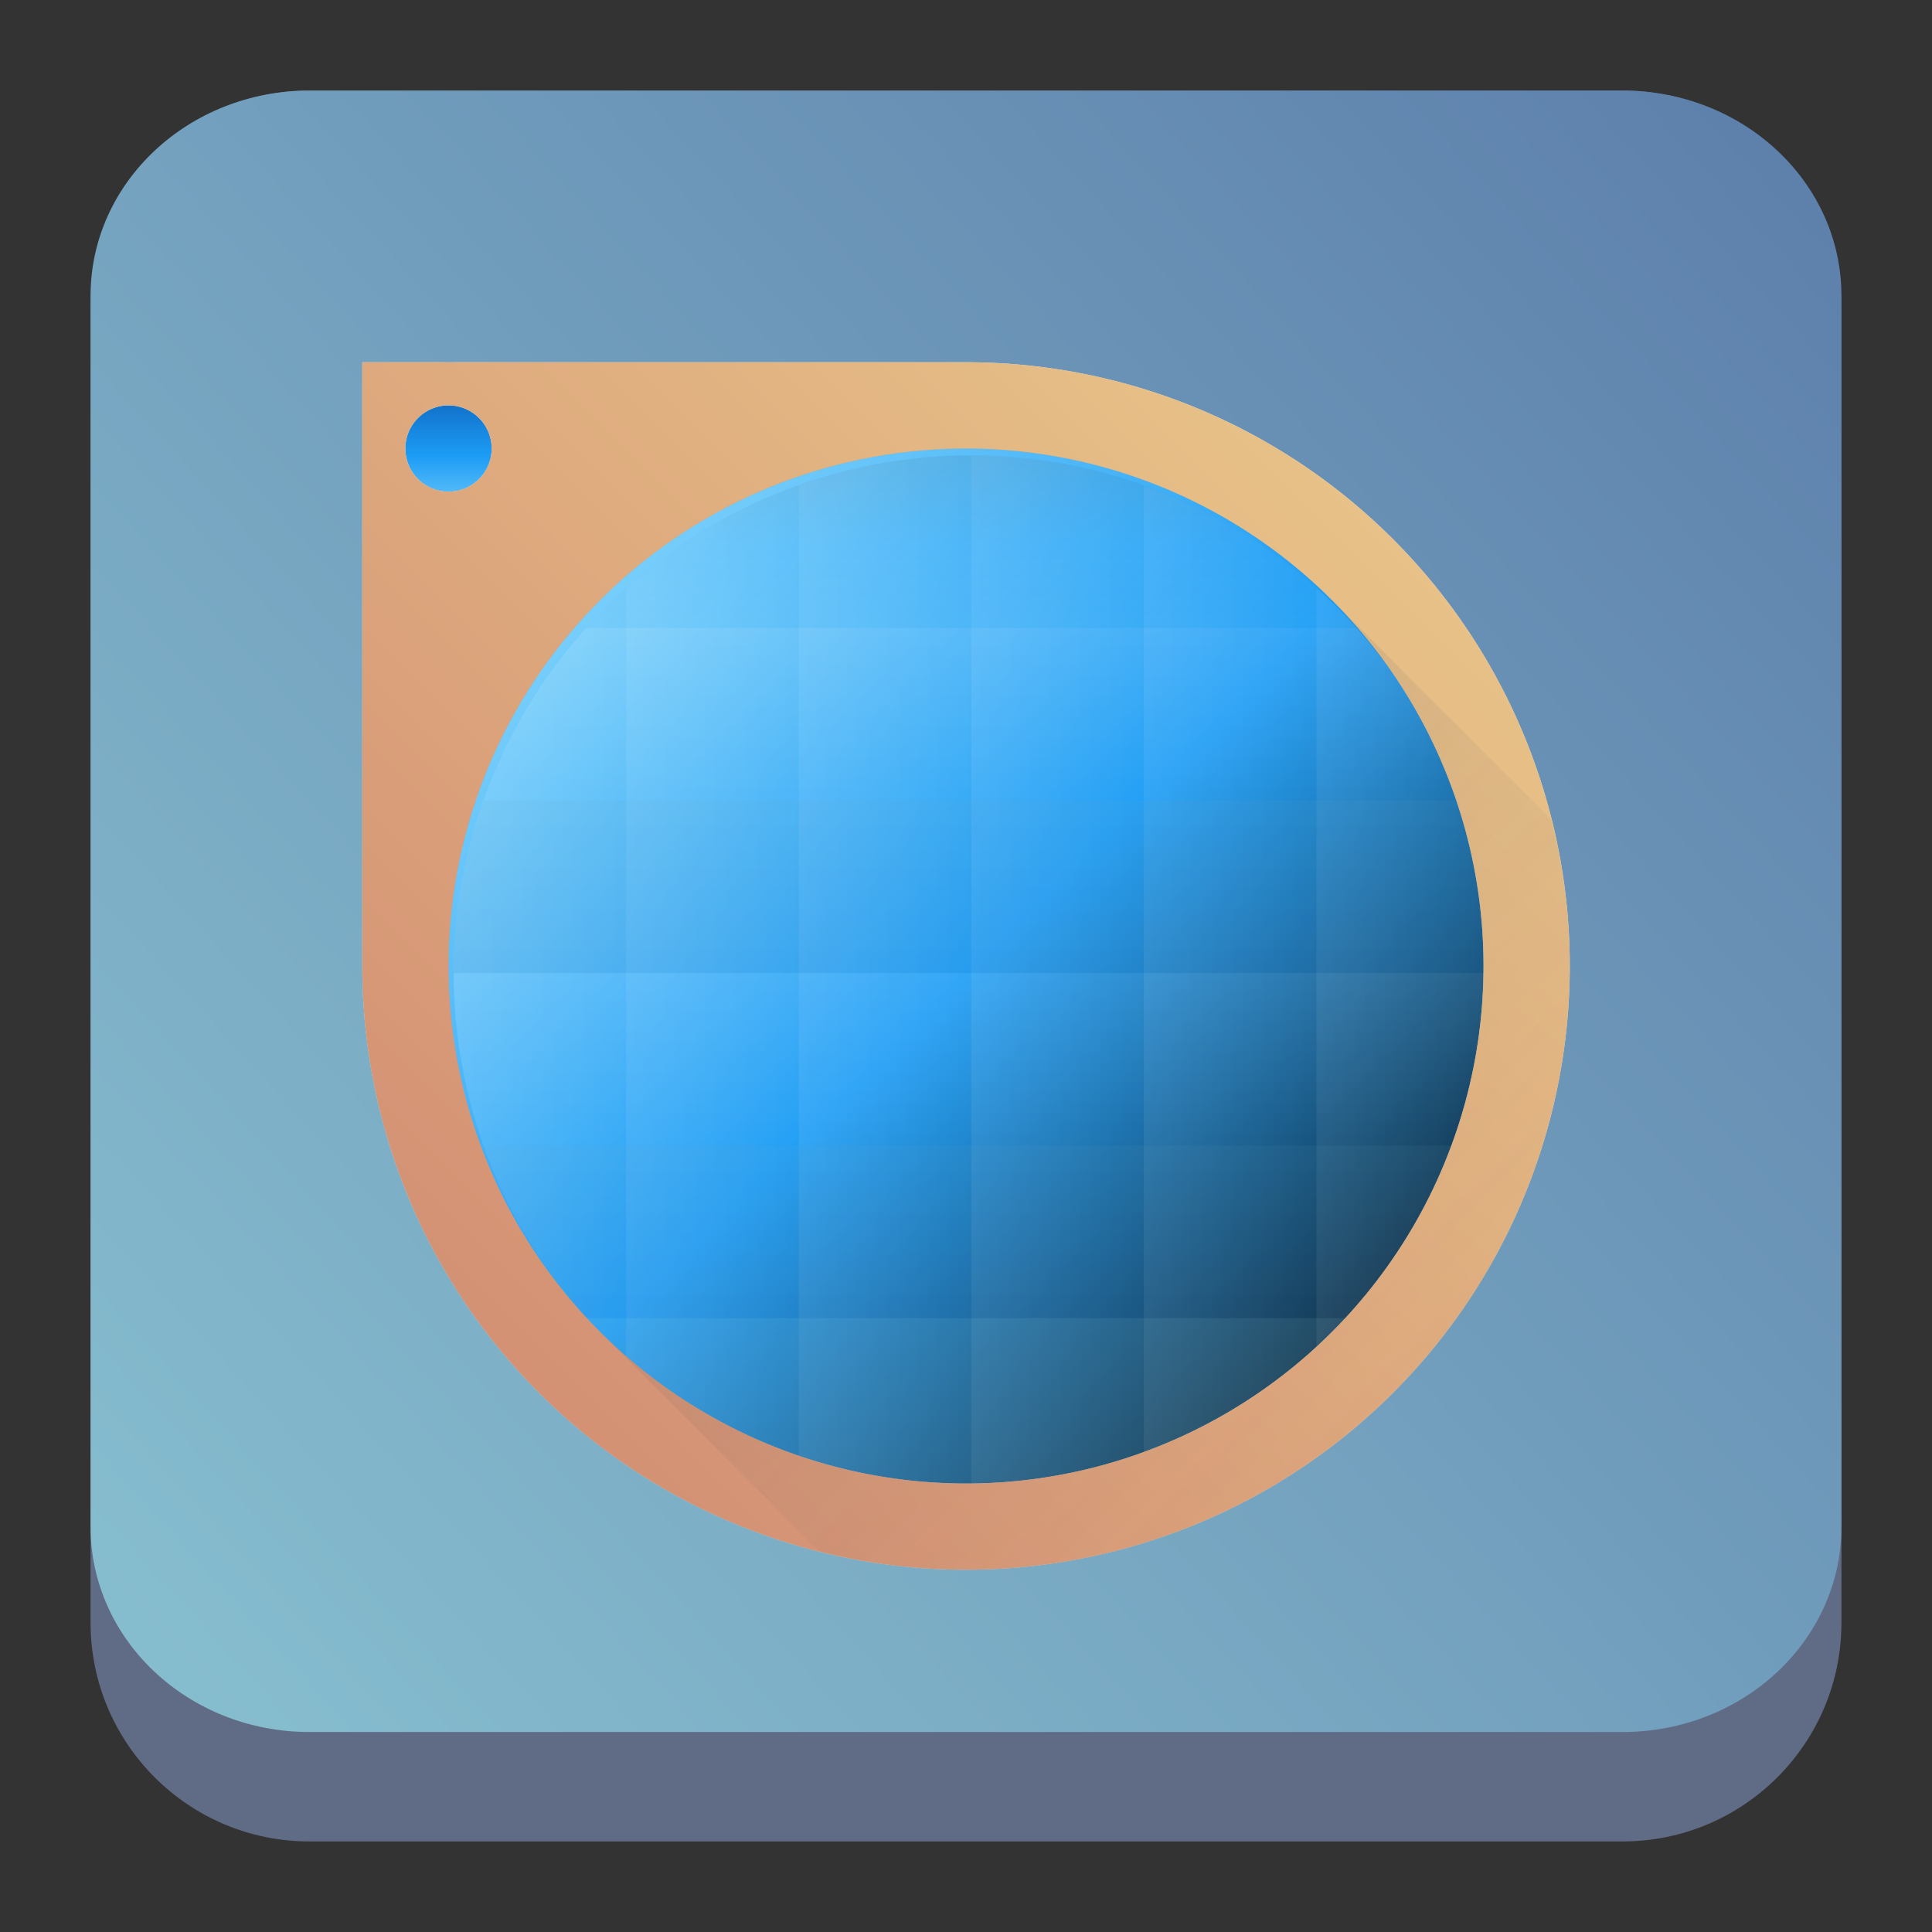 <?xml version="1.0" encoding="UTF-8" standalone="no"?>
<!-- Created with Inkscape (http://www.inkscape.org/) -->

<svg
   width="64"
   version="1.1"
   height="64"
   viewBox="0 0 64 64"
   id="svg60"
   sodipodi:docname="applications-graphics.svg"
   inkscape:version="1.2.1 (9c6d41e410, 2022-07-14)"
   xmlns:inkscape="http://www.inkscape.org/namespaces/inkscape"
   xmlns:sodipodi="http://sodipodi.sourceforge.net/DTD/sodipodi-0.dtd"
   xmlns:xlink="http://www.w3.org/1999/xlink"
   xmlns="http://www.w3.org/2000/svg"
   xmlns:svg="http://www.w3.org/2000/svg">
  <rect x="0" y="0" width="64" height="64" fill="#333333" stroke="none"/>
  <sodipodi:namedview
     id="namedview62"
     pagecolor="#ffffff"
     bordercolor="#666666"
     borderopacity="1.0"
     inkscape:showpageshadow="2"
     inkscape:pageopacity="0.0"
     inkscape:pagecheckerboard="0"
     inkscape:deskcolor="#d1d1d1"
     showgrid="false"
     inkscape:zoom="7.375"
     inkscape:cx="37.491525"
     inkscape:cy="37.762712"
     inkscape:window-width="1920"
     inkscape:window-height="1002"
     inkscape:window-x="0"
     inkscape:window-y="0"
     inkscape:window-maximized="1"
     inkscape:current-layer="layer1" />
  <defs
     id="defs5455">
    <linearGradient
       inkscape:collect="always"
       id="linearGradient3798">
      <stop
         style="stop-color:#000000;stop-opacity:1"
         id="stop3792" />
      <stop
         offset="0.5"
         style="stop-color:#1c9cf5"
         id="stop3794" />
      <stop
         offset="1"
         style="stop-color:#9ae1fd"
         id="stop3796" />
    </linearGradient>
    <linearGradient
       inkscape:collect="always"
       id="linearGradient3790">
      <stop
         style="stop-color:#d08770;stop-opacity:1;"
         id="stop3786"
         offset="0" />
      <stop
         offset="1"
         style="stop-color:#ebcb8b;stop-opacity:1;"
         id="stop3788" />
    </linearGradient>
    <linearGradient
       inkscape:collect="always"
       id="linearGradient4508">
      <stop
         style="stop-color:#ffffff"
         id="stop4510" />
      <stop
         offset="1"
         style="stop-color:#ffffff;stop-opacity:0"
         id="stop4512" />
    </linearGradient>
    <linearGradient
       inkscape:collect="always"
       id="linearGradient4496">
      <stop
         style="stop-color:#b83564"
         id="stop4498" />
      <stop
         offset="0.5"
         style="stop-color:#ff6a5a"
         id="stop4504" />
      <stop
         offset="1"
         style="stop-color:#ffb350"
         id="stop4500" />
    </linearGradient>
    <linearGradient
       inkscape:collect="always"
       id="linearGradient4303">
      <stop
         style="stop-color:#c6cdd1"
         id="stop4305" />
      <stop
         offset="1"
         style="stop-color:#e0e5e7"
         id="stop4307" />
    </linearGradient>
    <linearGradient
       inkscape:collect="always"
       id="linearGradient4410">
      <stop
         style="stop-color:#383e51"
         id="stop4412" />
      <stop
         offset="1"
         style="stop-color:#655c6f;stop-opacity:0"
         id="stop4414" />
    </linearGradient>
    <linearGradient
       inkscape:collect="always"
       id="linearGradient4143">
      <stop
         style="stop-color:#0a54ac"
         id="stop4145" />
      <stop
         offset="0.5"
         style="stop-color:#1c9cf5"
         id="stop4270" />
      <stop
         offset="1"
         style="stop-color:#9ae1fd"
         id="stop4147" />
    </linearGradient>
    <linearGradient
       inkscape:collect="always"
       xlink:href="#linearGradient22063-0"
       id="linearGradient22065-6"
       x1="-22"
       y1="5.111"
       x2="-6.444"
       y2="-9.111"
       gradientUnits="userSpaceOnUse"
       gradientTransform="matrix(3.625,0,0,3.625,467.321,555.048)" />
    <linearGradient
       inkscape:collect="always"
       id="linearGradient22063-0">
      <stop
         style="stop-color:#88c0d0;stop-opacity:1;"
         offset="0"
         id="stop22059-6" />
      <stop
         style="stop-color:#5e81ac;stop-opacity:1;"
         offset="1"
         id="stop22061-2" />
    </linearGradient>
    <linearGradient
       inkscape:collect="always"
       xlink:href="#linearGradient4143"
       id="linearGradient4481-5"
       y1="517.798"
       y2="521.798"
       x2="0"
       gradientUnits="userSpaceOnUse"
       gradientTransform="matrix(1.429,0,0,1.429,-155.671,-211.91)" />
    <linearGradient
       inkscape:collect="always"
       xlink:href="#linearGradient4303"
       id="linearGradient291-2"
       gradientUnits="userSpaceOnUse"
       y1="31"
       x2="0"
       y2="2"
       gradientTransform="matrix(1.429,0,0,1.429,393.714,524.941)" />
    <linearGradient
       inkscape:collect="always"
       xlink:href="#linearGradient4508"
       id="linearGradient4514-2"
       y1="529.798"
       y2="535.798"
       x2="0"
       gradientUnits="userSpaceOnUse"
       gradientTransform="rotate(-90,398.071,532.298)" />
    <linearGradient
       inkscape:collect="always"
       xlink:href="#linearGradient4508"
       id="linearGradient4518-9"
       y1="529.798"
       y2="535.798"
       gradientUnits="userSpaceOnUse"
       x2="0"
       gradientTransform="rotate(-90,396.071,534.298)" />
    <linearGradient
       inkscape:collect="always"
       xlink:href="#linearGradient4508"
       id="linearGradient4524-3"
       y1="529.798"
       y2="535.798"
       gradientUnits="userSpaceOnUse"
       x2="0"
       gradientTransform="matrix(0,1,1,0,-126.227,129.227)" />
    <linearGradient
       inkscape:collect="always"
       xlink:href="#linearGradient4508"
       id="linearGradient4526-6"
       y1="529.798"
       y2="535.798"
       gradientUnits="userSpaceOnUse"
       x2="0"
       gradientTransform="rotate(-90,400.071,530.298)" />
    <linearGradient
       inkscape:collect="always"
       xlink:href="#linearGradient4508"
       id="linearGradient4620-0"
       y1="529.798"
       y2="535.798"
       gradientUnits="userSpaceOnUse"
       x2="0"
       gradientTransform="matrix(0,1,1,0,-122.227,129.227)" />
    <linearGradient
       inkscape:collect="always"
       xlink:href="#linearGradient4508"
       id="linearGradient4644-6"
       y1="529.798"
       y2="535.798"
       gradientUnits="userSpaceOnUse"
       x2="0"
       gradientTransform="rotate(-90,394.071,536.298)" />
    <linearGradient
       inkscape:collect="always"
       xlink:href="#linearGradient22063-0"
       id="linearGradient4674-2"
       y1="529.798"
       y2="535.798"
       gradientUnits="userSpaceOnUse"
       x2="0"
       gradientTransform="translate(2,-3)" />
    <linearGradient
       inkscape:collect="always"
       xlink:href="#linearGradient4508"
       id="linearGradient4676-6"
       y1="529.798"
       y2="535.798"
       gradientUnits="userSpaceOnUse"
       x2="0"
       gradientTransform="translate(2,-7)" />
    <linearGradient
       inkscape:collect="always"
       xlink:href="#linearGradient22063-0"
       id="linearGradient4678-1"
       y1="529.798"
       y2="535.798"
       gradientUnits="userSpaceOnUse"
       x2="0"
       gradientTransform="matrix(-1,0,0,1,803.143,5)" />
    <linearGradient
       inkscape:collect="always"
       xlink:href="#linearGradient4508"
       id="linearGradient4680-8"
       y1="529.798"
       y2="535.798"
       gradientUnits="userSpaceOnUse"
       x2="0"
       gradientTransform="translate(2,1)" />
    <linearGradient
       inkscape:collect="always"
       xlink:href="#linearGradient22063-0"
       id="linearGradient4682-7"
       y1="518.798"
       y2="518.225"
       gradientUnits="userSpaceOnUse"
       x2="361.233"
       gradientTransform="matrix(-1,0,0,1,803.143,9)"
       x1="361.233" />
    <linearGradient
       inkscape:collect="always"
       xlink:href="#linearGradient3798"
       id="linearGradient4684-9"
       y1="529.798"
       y2="535.798"
       gradientUnits="userSpaceOnUse"
       x2="0"
       gradientTransform="translate(2,-11)" />
    <linearGradient
       inkscape:collect="always"
       xlink:href="#linearGradient3790"
       id="linearGradient4378-2"
       y1="30"
       y2="2"
       x2="30"
       gradientUnits="userSpaceOnUse"
       gradientTransform="matrix(1.429,0,0,1.429,393.714,524.941)"
       x1="2" />
    <linearGradient
       inkscape:collect="always"
       xlink:href="#linearGradient4496"
       id="linearGradient1867"
       gradientUnits="userSpaceOnUse"
       gradientTransform="matrix(1.429,0,0,1.429,-155.671,-211.91)"
       x1="413.571"
       y1="544.798"
       x2="387.571"
       y2="518.798" />
    <linearGradient
       inkscape:collect="always"
       xlink:href="#linearGradient3798"
       id="linearGradient1869"
       gradientUnits="userSpaceOnUse"
       gradientTransform="matrix(1.319,0,0,1.319,-111.652,-153.471)"
       x1="413.571"
       y1="544.798"
       x2="387.571"
       y2="518.798" />
    <linearGradient
       inkscape:collect="always"
       xlink:href="#linearGradient4410"
       id="linearGradient1871"
       gradientUnits="userSpaceOnUse"
       gradientTransform="matrix(1.429,0,0,1.429,393.714,524.941)"
       x1="7"
       y1="7"
       x2="26"
       y2="26" />
  </defs>
  <g
     inkscape:label="Capa 1"
     inkscape:groupmode="layer"
     id="layer1"
     transform="translate(-384.571,-515.798)">
    <path
       d="m 387.571,526.048 c 0,-4.004 3.246,-7.25 7.25,-7.25 h 43.5 c 4.004,0 7.25,3.246 7.25,7.25 v 43.5 c 0,4.004 -3.246,7.25 -7.25,7.25 h -43.5 c -4.004,0 -7.25,-3.246 -7.25,-7.25 z"
       id="path736-7"
       style="fill:#606c86;fill-opacity:1;stroke-width:3.625" />
    <path
       d="m 387.571,525.595 c 0,-3.754 3.246,-6.797 7.25,-6.797 h 43.5 c 4.004,0 7.25,3.043 7.25,6.797 v 40.781 c 0,3.754 -3.246,6.797 -7.25,6.797 h -43.5 c -4.004,0 -7.25,-3.043 -7.25,-6.797 z"
       id="path738-9"
       style="fill:url(#linearGradient22065-6);fill-opacity:1;stroke-width:3.625" />
    <circle
       cx="416.571"
       cy="547.798"
       style="fill:url(#linearGradient1867);stroke-width:0.138;stroke-linecap:square"
       r="18.571"
       id="circle4747-3" />
    <circle
       cx="399.429"
       cy="530.655"
       style="fill:url(#linearGradient4481-5);stroke-width:0.286;stroke-linecap:square"
       id="path4479-7"
       r="2.857" />
    <path
       style="fill:url(#linearGradient291-2);fill-rule:evenodd;stroke-width:1.429"
       id="path4203-5"
       d="m 396.572,527.798 v 20 a 20,20 0 0 0 20,20 20,20 0 0 0 20,-20 20,20 0 0 0 -20,-20 z m 2.857,1.429 a 1.429,1.429 0 0 1 1.429,1.429 1.429,1.429 0 0 1 -1.429,1.429 1.429,1.429 0 0 1 -1.429,-1.429 1.429,1.429 0 0 1 1.429,-1.429 z m 17.143,1.429 a 17.143,17.143 0 0 1 17.143,17.143 17.143,17.143 0 0 1 -17.143,17.143 17.143,17.143 0 0 1 -17.143,-17.143 17.143,17.143 0 0 1 17.143,-17.143 z" />
    <circle
       cx="416.571"
       cy="547.798"
       style="fill:#99a1a7;stroke-width:0.143;stroke-linecap:square"
       id="path4745-9"
       r="18.571" />
    <circle
       cx="416.571"
       cy="547.798"
       style="fill:url(#linearGradient1869);stroke-width:0.127;stroke-linecap:square"
       id="path4483-2"
       r="17.143" />
    <g
       id="g4253-2"
       transform="matrix(1.429,0,0,1.429,-155.671,-211.91)">
      <path
         inkscape:connector-curvature="0"
         style="opacity:0.1;fill:url(#linearGradient4514-2);stroke-width:0.1;stroke-linecap:square"
         id="rect4506-8"
         d="m 400.571,519.798 a 12,12 0 0 0 -4,0.701 v 3.299 4 4 4 4 3.299 a 12,12 0 0 0 4,0.701 v -4 -4 -4 -4 -4 z" />
      <path
         inkscape:connector-curvature="0"
         style="opacity:0.1;fill:url(#linearGradient4518-9);stroke-width:0.1;stroke-linecap:square"
         id="rect4516-9"
         d="m 396.571,520.499 a 12,12 0 0 0 -4,2.373 v 0.926 4 4 4 4 0.928 a 12,12 0 0 0 4,2.371 v -3.299 -4 -4 -4 -4 z" />
      <path
         inkscape:connector-curvature="0"
         style="opacity:0.1;fill:url(#linearGradient4524-3);stroke-width:0.1;stroke-linecap:square"
         id="rect4520-7"
         d="m 404.571,520.499 v 3.299 4 4 4 4 3.299 a 12,12 0 0 0 4,-2.373 v -0.926 -4 -4 -4 -4 -0.928 a 12,12 0 0 0 -4,-2.371 z" />
      <path
         inkscape:connector-curvature="0"
         style="opacity:0.1;fill:url(#linearGradient4526-6);stroke-width:0.1;stroke-linecap:square"
         id="rect4522-3"
         d="m 400.571,519.798 v 4 4 4 4 4 4 a 12,12 0 0 0 4,-0.701 v -3.299 -4 -4 -4 -4 -3.299 a 12,12 0 0 0 -4,-0.701 z" />
      <path
         inkscape:connector-curvature="0"
         style="opacity:0.1;fill:url(#linearGradient4620-0);stroke-width:0.1;stroke-linecap:square"
         id="rect4608-6"
         d="m 408.571,522.87 v 0.928 4 4 4 4 0.926 a 12,12 0 0 0 4,-8.926 12,12 0 0 0 -4,-8.928 z" />
      <path
         inkscape:connector-curvature="0"
         style="opacity:0.1;fill:url(#linearGradient4644-6);stroke-width:0.1;stroke-linecap:square"
         id="rect4632-1"
         d="m 392.571,522.872 a 12,12 0 0 0 -4,8.926 12,12 0 0 0 4,8.928 v -0.928 -4 -4 -4 -4 z" />
      <g
         id="g4245-2">
        <path
           inkscape:connector-curvature="0"
           style="opacity:0.1;fill:url(#linearGradient4674-2);stroke-width:0.1;stroke-linecap:square;fill-opacity:1.0"
           id="path4662-9"
           d="m 389.273,527.798 a 12,12 0 0 0 -0.701,4 h 4 4 4 4 4 4 a 12,12 0 0 0 -0.701,-4 h -3.299 -4 -4 -4 -4 z" />
        <path
           inkscape:connector-curvature="0"
           style="opacity:0.1;fill:url(#linearGradient4676-6);stroke-width:0.1;stroke-linecap:square"
           id="path4664-3"
           d="m 391.644,523.798 a 12,12 0 0 0 -2.371,4 h 3.299 4 4 4 4 3.299 a 12,12 0 0 0 -2.373,-4 h -0.926 -4 -4 -4 -4 z" />
        <path
           inkscape:connector-curvature="0"
           style="opacity:0.1;fill:url(#linearGradient4678-1);stroke-width:0.1;stroke-linecap:square;fill-opacity:1.0"
           id="path4666-1"
           d="m 389.273,535.798 a 12,12 0 0 0 2.373,4 h 0.926 4 4 4 4 0.928 a 12,12 0 0 0 2.371,-4 h -3.299 -4 -4 -4 -4 z" />
        <path
           inkscape:connector-curvature="0"
           style="opacity:0.1;fill:url(#linearGradient4680-8);stroke-width:0.1;stroke-linecap:square"
           id="path4668-9"
           d="m 388.571,531.798 a 12,12 0 0 0 0.701,4 h 3.299 4 4 4 4 3.299 a 12,12 0 0 0 0.701,-4 h -4 -4 -4 -4 -4 z" />
        <path
           inkscape:connector-curvature="0"
           style="opacity:0.174;fill:url(#linearGradient4682-7);stroke-width:0.1;stroke-linecap:square;fill-opacity:1"
           id="path4670-4"
           d="m 391.646,539.798 a 12,12 0 0 0 8.926,4 12,12 0 0 0 8.928,-4 h -0.928 -4 -4 -4 -4 z" />
        <path
           inkscape:connector-curvature="0"
           style="opacity:0.1;fill:url(#linearGradient4684-9);stroke-width:0.1;stroke-linecap:square;fill-opacity:1.0"
           id="path4672-7"
           d="m 400.571,519.798 a 12,12 0 0 0 -8.928,4 h 0.928 4 4 4 4 0.926 a 12,12 0 0 0 -8.926,-4 z" />
      </g>
    </g>
    <path
       style="fill:url(#linearGradient4378-2);fill-rule:evenodd;stroke-width:1.429"
       id="path4821-8"
       d="m 396.572,527.798 v 20 a 20,20 0 0 0 20,20 20,20 0 0 0 20,-20 20,20 0 0 0 -20,-20 z m 2.857,1.429 a 1.429,1.429 0 0 1 1.429,1.429 1.429,1.429 0 0 1 -1.429,1.429 1.429,1.429 0 0 1 -1.429,-1.429 1.429,1.429 0 0 1 1.429,-1.429 z m 17.143,1.429 a 17.143,17.143 0 0 1 17.143,17.143 17.143,17.143 0 0 1 -17.143,17.143 17.143,17.143 0 0 1 -17.143,-17.143 17.143,17.143 0 0 1 17.143,-17.143 z" />
    <path
       style="opacity:0.2;fill:url(#linearGradient1871);stroke-width:0.143;stroke-linecap:square"
       id="rect4819-4"
       d="m 428.692,535.678 -0.006,0.006 a 17.143,17.143 0 0 1 0.181,0.17 z m 0.176,0.176 a 17.143,17.143 0 0 1 4.847,11.945 17.143,17.143 0 0 1 -17.143,17.143 17.143,17.143 0 0 1 -12.115,-5.028 l -0.006,0.006 7.257,7.26 a 20,20 0 0 0 4.863,0.619 20,20 0 0 0 20,-20 20,20 0 0 0 -0.628,-4.872 z" />
  </g>
</svg>
